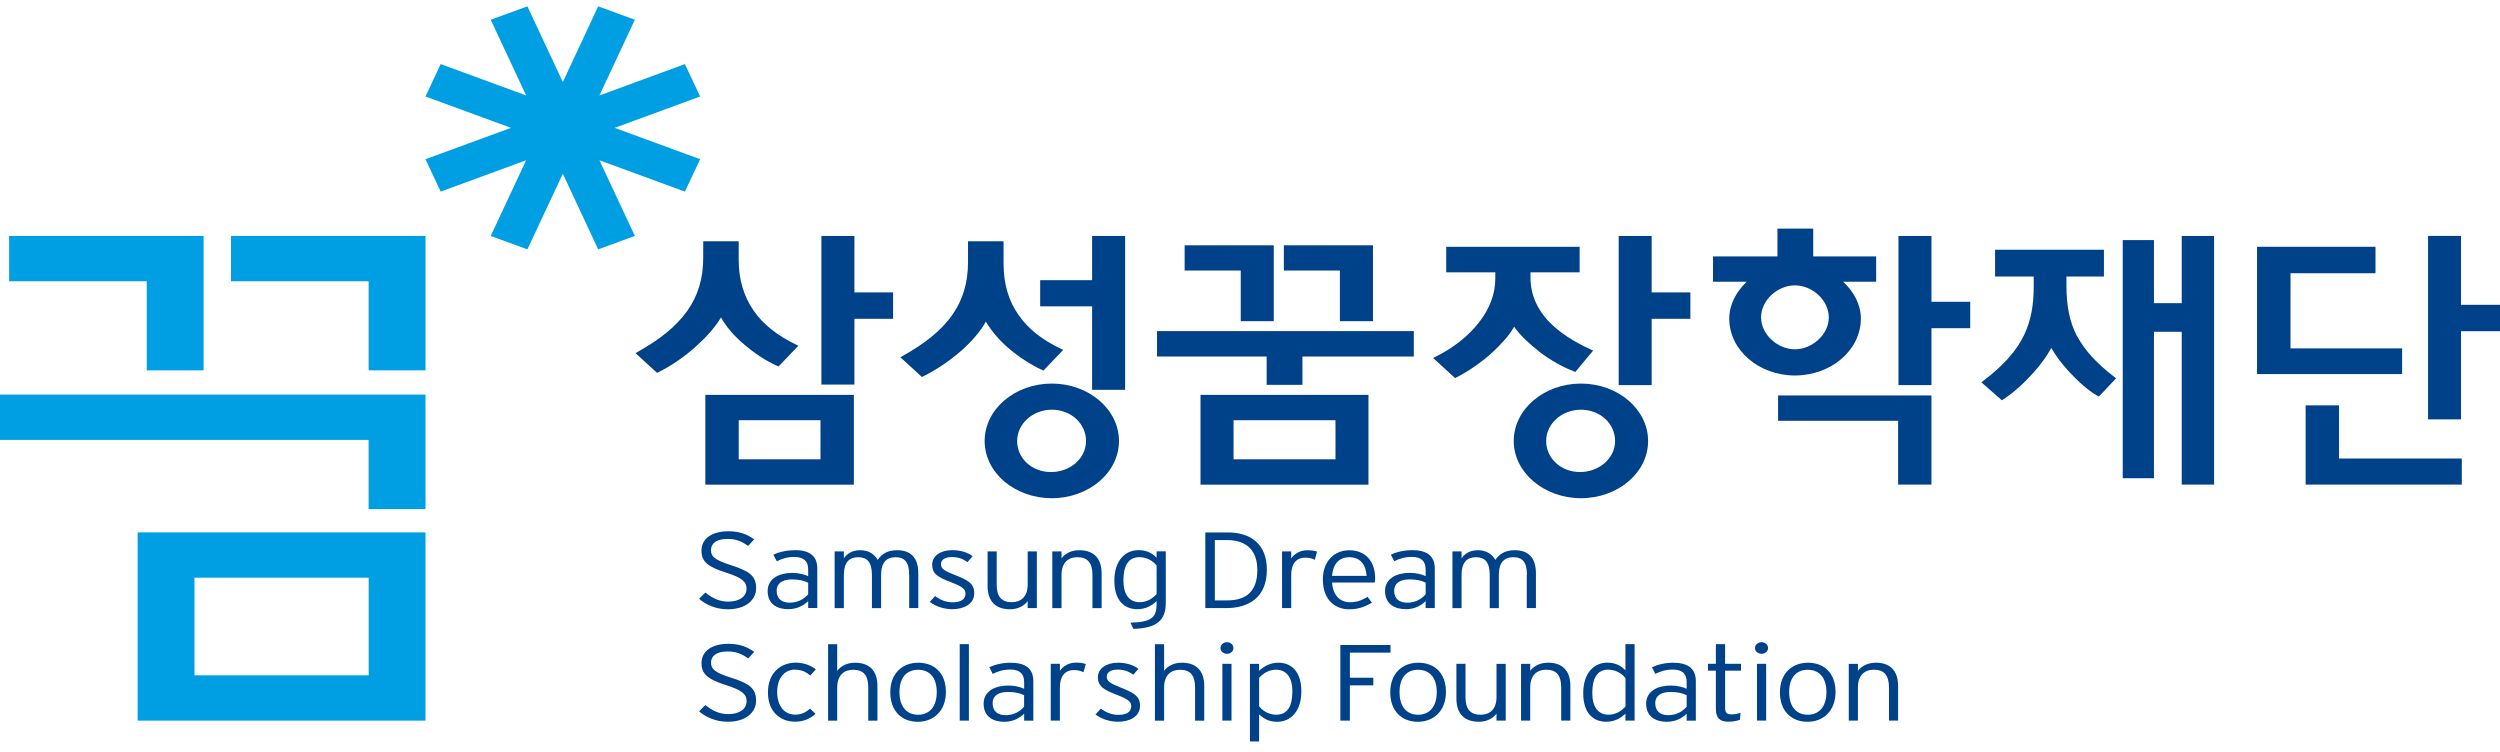 <svg width="163" height="49" viewBox="0 0 163 49" fill="none" xmlns="http://www.w3.org/2000/svg">
<path d="M47.681 36.856C46.567 36.503 46.356 36.268 46.356 35.864C46.356 35.459 46.676 35.137 47.438 35.137C47.997 35.137 48.368 35.3 48.775 35.597L49.173 35.165C48.705 34.833 48.228 34.639 47.477 34.639C46.438 34.639 45.734 35.11 45.734 35.898C45.734 36.611 46.141 36.956 47.345 37.337C48.364 37.662 48.673 37.921 48.673 38.378C48.673 38.9 48.212 39.225 47.474 39.225C46.899 39.225 46.414 38.99 45.992 38.633L45.582 39.042C46.02 39.436 46.696 39.726 47.454 39.726C48.615 39.726 49.299 39.125 49.299 38.353C49.299 37.582 48.919 37.254 47.685 36.859L47.681 36.856Z" fill="#004289"/>
<path d="M51.825 35.874C51.282 35.874 50.789 35.991 50.422 36.168L50.649 36.597C50.989 36.42 51.348 36.313 51.786 36.313C52.396 36.313 52.693 36.579 52.693 37.133V37.568C52.446 37.447 52.067 37.354 51.649 37.354C50.825 37.354 50.051 37.707 50.051 38.537C50.051 39.429 50.735 39.719 51.383 39.719C51.985 39.719 52.396 39.47 52.693 39.19V39.643H53.287V37.063C53.287 36.206 52.724 35.867 51.825 35.867V35.874ZM52.693 38.741C52.439 39.048 52.032 39.294 51.493 39.294C50.981 39.294 50.637 39.055 50.637 38.506C50.637 38.042 51.004 37.779 51.618 37.779C52.126 37.779 52.419 37.862 52.693 37.994V38.744V38.741Z" fill="#004289"/>
<path d="M59.28 37.482V39.647H59.874V37.395C59.874 36.316 59.342 35.874 58.49 35.874C57.81 35.874 57.47 36.154 57.224 36.507C57.025 36.154 56.669 35.874 56.079 35.874C55.587 35.874 55.235 36.085 55.02 36.403V35.953H54.418V39.65H55.02V37.485C55.02 36.666 55.375 36.33 55.95 36.33C56.524 36.33 56.849 36.638 56.849 37.485V39.65H57.447V37.485C57.447 36.666 57.81 36.33 58.377 36.33C58.979 36.33 59.276 36.638 59.276 37.485L59.28 37.482Z" fill="#004289"/>
<path d="M62.27 37.496C61.563 37.212 61.352 37.091 61.352 36.776C61.352 36.507 61.602 36.32 62.044 36.32C62.485 36.32 62.759 36.424 63.083 36.652L63.415 36.261C63.099 36.029 62.653 35.87 62.083 35.87C61.321 35.87 60.777 36.251 60.777 36.811C60.777 37.402 61.125 37.627 61.965 37.945C62.704 38.225 62.95 38.395 62.95 38.699C62.95 39.059 62.681 39.27 62.106 39.27C61.692 39.27 61.301 39.121 60.969 38.862L60.617 39.246C61.016 39.529 61.516 39.719 62.09 39.719C62.813 39.719 63.521 39.405 63.521 38.675C63.521 38.014 63.06 37.81 62.266 37.492L62.27 37.496Z" fill="#004289"/>
<path d="M67.005 38.111C67.005 38.92 66.548 39.263 65.973 39.263C65.301 39.263 64.985 38.907 64.985 38.111V35.95H64.391V38.201C64.391 39.263 64.973 39.723 65.852 39.723C66.38 39.723 66.767 39.505 67.005 39.194V39.647H67.603V35.95H67.005V38.111Z" fill="#004289"/>
<path d="M71.826 39.647V37.395C71.826 36.33 71.243 35.874 70.36 35.874C69.837 35.874 69.446 36.092 69.211 36.403V35.953H68.609V39.65H69.211V37.485C69.211 36.676 69.661 36.33 70.239 36.33C70.907 36.33 71.228 36.69 71.228 37.485V39.65H71.826V39.647Z" fill="#004289"/>
<path d="M73.704 40.601L73.895 41.002C75.447 40.961 76.009 40.425 76.009 39.311V35.946H75.411V36.361C75.118 36.064 74.759 35.87 74.235 35.87C73.36 35.87 72.656 36.545 72.656 37.855C72.656 39.166 73.321 39.719 74.153 39.719C74.72 39.719 75.118 39.47 75.411 39.19V39.38C75.411 40.242 75.095 40.567 73.7 40.598L73.704 40.601ZM74.305 39.263C73.645 39.263 73.246 38.779 73.246 37.849C73.246 36.856 73.586 36.327 74.282 36.327C74.778 36.327 75.181 36.572 75.411 36.88V38.73C75.118 39.055 74.751 39.263 74.305 39.263Z" fill="#004289"/>
<path d="M82.6 37.146C82.6 35.455 81.521 34.715 80.059 34.715H78.586V39.647H79.95C81.439 39.647 82.6 38.934 82.6 37.146ZM79.207 35.213H80.012C81.294 35.213 81.978 35.905 81.978 37.164C81.978 38.582 81.228 39.145 80.028 39.145H79.207V35.213Z" fill="#004289"/>
<path d="M84.188 36.406V35.95H83.59V39.647H84.188V37.475C84.188 36.77 84.516 36.358 85.098 36.358C85.376 36.358 85.556 36.413 85.724 36.5L85.872 35.967C85.731 35.912 85.532 35.877 85.219 35.877C84.77 35.877 84.375 36.116 84.188 36.41V36.406Z" fill="#004289"/>
<path d="M89.447 39.294L89.165 38.914C88.782 39.138 88.497 39.266 88.009 39.266C87.329 39.266 86.903 38.765 86.848 37.98H89.63C89.65 37.893 89.658 37.817 89.658 37.693C89.658 36.638 89.064 35.877 87.973 35.877C86.981 35.877 86.25 36.607 86.25 37.779C86.25 39.235 87.18 39.726 87.946 39.726C88.575 39.726 88.943 39.578 89.447 39.297V39.294ZM87.973 36.33C88.704 36.33 89.056 36.832 89.103 37.548H86.848C86.918 36.721 87.352 36.33 87.973 36.33Z" fill="#004289"/>
<path d="M91.649 39.723C92.247 39.723 92.657 39.474 92.95 39.194V39.647H93.548V37.067C93.548 36.209 92.986 35.87 92.087 35.87C91.543 35.87 91.051 35.988 90.684 36.164L90.906 36.593C91.25 36.417 91.606 36.31 92.044 36.31C92.657 36.31 92.95 36.576 92.95 37.129V37.565C92.704 37.444 92.329 37.35 91.911 37.35C91.082 37.35 90.305 37.703 90.305 38.533C90.305 39.425 90.993 39.716 91.645 39.716L91.649 39.723ZM91.88 37.776C92.388 37.776 92.685 37.859 92.954 37.99V38.741C92.7 39.048 92.294 39.294 91.755 39.294C91.246 39.294 90.899 39.055 90.899 38.505C90.899 38.042 91.27 37.779 91.88 37.779V37.776Z" fill="#004289"/>
<path d="M99.545 37.482V39.647H100.143V37.395C100.143 36.316 99.612 35.874 98.76 35.874C98.084 35.874 97.74 36.154 97.497 36.507C97.298 36.154 96.942 35.874 96.352 35.874C95.856 35.874 95.508 36.085 95.293 36.403V35.953H94.699V39.65H95.293V37.485C95.293 36.666 95.653 36.33 96.227 36.33C96.802 36.33 97.13 36.638 97.13 37.485V39.65H97.724V37.485C97.724 36.666 98.088 36.33 98.658 36.33C99.26 36.33 99.557 36.638 99.557 37.485L99.545 37.482Z" fill="#004289"/>
<path d="M47.681 44.191C46.563 43.838 46.36 43.606 46.36 43.198C46.36 42.79 46.68 42.475 47.442 42.475C48.001 42.475 48.376 42.635 48.779 42.932L49.177 42.503C48.709 42.175 48.228 41.977 47.481 41.977C46.438 41.977 45.738 42.441 45.738 43.236C45.738 43.949 46.145 44.291 47.349 44.672C48.368 45 48.677 45.256 48.677 45.716C48.677 46.235 48.216 46.56 47.474 46.56C46.899 46.56 46.414 46.325 45.992 45.968L45.582 46.376C46.02 46.771 46.696 47.058 47.454 47.058C48.615 47.058 49.295 46.459 49.295 45.685C49.295 44.91 48.916 44.585 47.685 44.191H47.681Z" fill="#004289"/>
<path d="M51.833 43.665C52.255 43.665 52.532 43.797 52.833 44.039L53.193 43.644C52.865 43.389 52.431 43.205 51.872 43.205C50.996 43.205 50.07 43.783 50.07 45.149C50.07 46.439 50.91 47.054 51.829 47.054C52.415 47.054 52.822 46.857 53.173 46.539L52.814 46.203C52.529 46.449 52.259 46.594 51.852 46.594C51.114 46.594 50.672 46.01 50.672 45.1C50.672 44.191 51.176 43.658 51.829 43.658L51.833 43.665Z" fill="#004289"/>
<path d="M55.743 43.209C55.219 43.209 54.825 43.426 54.586 43.738V42.002H53.992V46.989H54.586V44.824C54.586 44.014 55.043 43.669 55.622 43.669C56.294 43.669 56.611 44.025 56.611 44.824V46.989H57.209V44.73C57.209 43.669 56.626 43.209 55.743 43.209Z" fill="#004289"/>
<path d="M59.872 43.209C58.856 43.209 58.047 43.883 58.047 45.138C58.047 46.394 58.825 47.061 59.841 47.061C60.857 47.061 61.673 46.366 61.673 45.111C61.673 43.855 60.888 43.209 59.872 43.209ZM59.86 46.601C59.133 46.601 58.645 46.096 58.645 45.124C58.645 44.153 59.133 43.669 59.86 43.669C60.587 43.669 61.076 44.153 61.076 45.124C61.076 46.096 60.583 46.601 59.86 46.601Z" fill="#004289"/>
<path d="M63.172 41.998H62.574V46.985H63.172V41.998Z" fill="#004289"/>
<path d="M65.903 43.209C65.36 43.209 64.868 43.33 64.504 43.506L64.727 43.938C65.071 43.762 65.43 43.655 65.868 43.655C66.478 43.655 66.775 43.925 66.775 44.471V44.91C66.528 44.789 66.153 44.696 65.735 44.696C64.907 44.696 64.133 45.048 64.133 45.882C64.133 46.774 64.817 47.061 65.469 47.061C66.067 47.061 66.478 46.816 66.775 46.535V46.989H67.373V44.412C67.373 43.548 66.806 43.212 65.907 43.212L65.903 43.209ZM66.771 46.075C66.521 46.38 66.106 46.629 65.571 46.629C65.063 46.629 64.719 46.39 64.719 45.84C64.719 45.373 65.086 45.118 65.7 45.118C66.208 45.118 66.501 45.194 66.771 45.329V46.075Z" fill="#004289"/>
<path d="M69.106 43.745V43.281H68.508V46.982H69.106V44.81C69.106 44.108 69.426 43.689 70.012 43.689C70.294 43.689 70.474 43.745 70.642 43.831L70.794 43.295C70.649 43.24 70.454 43.202 70.141 43.202C69.696 43.202 69.293 43.44 69.11 43.741L69.106 43.745Z" fill="#004289"/>
<path d="M73.083 44.834C72.375 44.55 72.16 44.422 72.16 44.115C72.16 43.848 72.415 43.658 72.852 43.658C73.29 43.658 73.571 43.766 73.896 43.99L74.228 43.603C73.907 43.371 73.466 43.209 72.891 43.209C72.133 43.209 71.582 43.589 71.582 44.153C71.582 44.717 71.934 44.969 72.77 45.284C73.509 45.564 73.755 45.737 73.755 46.038C73.755 46.401 73.485 46.608 72.915 46.608C72.497 46.608 72.11 46.459 71.774 46.2L71.426 46.587C71.824 46.871 72.325 47.058 72.899 47.058C73.622 47.058 74.329 46.739 74.329 46.017C74.329 45.353 73.868 45.152 73.079 44.834H73.083Z" fill="#004289"/>
<path d="M77.055 43.209C76.524 43.209 76.137 43.426 75.899 43.738V42.002H75.301V46.989H75.899V44.824C75.899 44.014 76.352 43.669 76.934 43.669C77.603 43.669 77.919 44.025 77.919 44.824V46.989H78.517V44.73C78.517 43.669 77.939 43.209 77.055 43.209Z" fill="#004289"/>
<path d="M80.293 43.281H79.699V46.982H80.293V43.281Z" fill="#004289"/>
<path d="M80.008 41.87C79.766 41.87 79.574 42.04 79.574 42.254C79.574 42.469 79.766 42.628 80.008 42.628C80.231 42.628 80.422 42.455 80.422 42.254C80.422 42.04 80.231 41.87 80.008 41.87Z" fill="#004289"/>
<path d="M83.352 43.209C82.79 43.209 82.391 43.458 82.094 43.738V43.285H81.496V48.344H82.094V46.57C82.387 46.864 82.747 47.061 83.274 47.061C84.146 47.061 84.849 46.383 84.849 45.076C84.849 43.769 84.185 43.209 83.352 43.209ZM83.223 46.601C82.731 46.601 82.325 46.356 82.094 46.044V44.198C82.387 43.876 82.754 43.665 83.2 43.665C83.864 43.665 84.263 44.149 84.263 45.08C84.263 46.072 83.919 46.598 83.227 46.598L83.223 46.601Z" fill="#004289"/>
<path d="M88.012 42.552H90.662V42.054H87.391V46.985H88.012V44.685H89.54V44.187H88.012V42.552Z" fill="#004289"/>
<path d="M92.474 43.209C91.457 43.209 90.644 43.883 90.644 45.138C90.644 46.394 91.426 47.061 92.442 47.061C93.458 47.061 94.275 46.366 94.275 45.111C94.275 43.855 93.497 43.209 92.474 43.209ZM92.458 46.601C91.731 46.601 91.25 46.096 91.25 45.124C91.25 44.153 91.735 43.669 92.458 43.669C93.181 43.669 93.677 44.153 93.677 45.124C93.677 46.096 93.185 46.601 92.458 46.601Z" fill="#004289"/>
<path d="M97.572 45.446C97.572 46.255 97.122 46.601 96.54 46.601C95.871 46.601 95.551 46.245 95.551 45.446V43.281H94.957V45.536C94.957 46.598 95.539 47.058 96.422 47.058C96.942 47.058 97.333 46.843 97.572 46.532V46.985H98.173V43.285H97.572V45.45V45.446Z" fill="#004289"/>
<path d="M100.923 43.209C100.399 43.209 100.008 43.426 99.77 43.738V43.285H99.172V46.985H99.77V44.82C99.77 44.011 100.223 43.665 100.805 43.665C101.474 43.665 101.79 44.021 101.79 44.82V46.985H102.388V44.727C102.388 43.665 101.806 43.205 100.923 43.205V43.209Z" fill="#004289"/>
<path d="M105.982 43.703C105.685 43.406 105.329 43.205 104.801 43.205C103.926 43.205 103.227 43.88 103.227 45.194C103.227 46.508 103.887 47.058 104.723 47.058C105.29 47.058 105.685 46.812 105.978 46.532V46.985H106.576V41.998H105.978V43.703H105.982ZM105.982 46.065C105.685 46.387 105.321 46.598 104.876 46.598C104.215 46.598 103.817 46.114 103.817 45.183C103.817 44.187 104.157 43.662 104.852 43.662C105.345 43.662 105.747 43.907 105.982 44.218V46.062V46.065Z" fill="#004289"/>
<path d="M109.106 43.209C108.567 43.209 108.075 43.33 107.707 43.506L107.926 43.938C108.27 43.762 108.629 43.655 109.067 43.655C109.677 43.655 109.97 43.925 109.97 44.471V44.91C109.724 44.789 109.349 44.696 108.927 44.696C108.102 44.696 107.328 45.048 107.328 45.882C107.328 46.774 108.016 47.061 108.669 47.061C109.267 47.061 109.677 46.816 109.97 46.535V46.989H110.568V44.412C110.568 43.548 110.005 43.212 109.102 43.212L109.106 43.209ZM109.97 46.075C109.716 46.38 109.313 46.629 108.766 46.629C108.262 46.629 107.922 46.39 107.922 45.84C107.922 45.373 108.286 45.118 108.899 45.118C109.407 45.118 109.704 45.194 109.97 45.329V46.075Z" fill="#004289"/>
<path d="M112.477 41.998H111.875V43.281H111.359V43.727H111.875V46.221C111.875 46.833 112.157 47.054 112.676 47.054C112.989 47.054 113.212 47.013 113.442 46.93L113.485 46.473C113.294 46.542 113.138 46.577 112.895 46.577C112.579 46.577 112.477 46.463 112.477 46.134V43.727H113.513V43.281H112.477V41.998Z" fill="#004289"/>
<path d="M114.867 41.87C114.621 41.87 114.426 42.04 114.426 42.254C114.426 42.469 114.621 42.628 114.867 42.628C115.09 42.628 115.278 42.455 115.278 42.254C115.278 42.04 115.086 41.87 114.867 41.87Z" fill="#004289"/>
<path d="M115.153 43.281H114.555V46.982H115.153V43.281Z" fill="#004289"/>
<path d="M117.88 43.209C116.864 43.209 116.051 43.883 116.051 45.138C116.051 46.394 116.828 47.061 117.848 47.061C118.868 47.061 119.677 46.366 119.677 45.111C119.677 43.855 118.896 43.209 117.88 43.209ZM117.864 46.601C117.141 46.601 116.653 46.096 116.653 45.124C116.653 44.153 117.141 43.669 117.864 43.669C118.587 43.669 119.083 44.153 119.083 45.124C119.083 46.096 118.591 46.601 117.864 46.601Z" fill="#004289"/>
<path d="M122.294 43.209C121.77 43.209 121.379 43.426 121.137 43.738V43.285H120.539V46.985H121.137V44.82C121.137 44.011 121.59 43.665 122.173 43.665C122.841 43.665 123.161 44.021 123.161 44.82V46.985H123.755V44.727C123.755 43.665 123.173 43.205 122.294 43.205V43.209Z" fill="#004289"/>
<path d="M68.576 25.008C66.177 25.012 64.199 26.672 64.199 28.753C64.199 30.835 66.177 32.478 68.576 32.485C70.999 32.478 72.957 30.815 72.957 28.753C72.957 26.692 70.999 25.012 68.576 25.008ZM68.518 30.777C67.263 30.777 66.317 29.87 66.317 28.753C66.317 27.637 67.329 26.713 68.58 26.713C69.831 26.713 70.808 27.619 70.808 28.753C70.808 29.888 69.784 30.777 68.522 30.777H68.518Z" fill="#004289"/>
<path d="M48.492 22.432C49.16 23.016 49.926 23.528 50.68 23.857L50.758 23.895L52.052 22.543L51.927 22.48C50.7 21.892 49.738 21.149 49.109 20.212C48.484 19.288 48.163 18.216 48.163 16.933V15.73H45.85V16.805C45.85 18.196 45.494 19.288 44.826 20.246C44.079 21.308 42.973 22.162 41.559 22.954L41.434 23.023L42.837 24.31L42.915 24.272C43.751 23.87 44.638 23.252 45.408 22.56C46.076 21.955 46.655 21.308 47.006 20.696C47.346 21.298 47.866 21.91 48.492 22.435V22.432Z" fill="#004289"/>
<path d="M45.988 31.6H55.672V25.745H45.988V31.6ZM48.165 27.398H53.496V29.947H48.165V27.398Z" fill="#004289"/>
<path d="M78.273 31.6H89.224V25.745H78.273V31.6ZM80.427 27.398H87.074V29.947H80.427V27.398Z" fill="#004289"/>
<path d="M55.708 15.384H53.555V25.074H55.708V20.786H58.229V19.064H55.708V15.384Z" fill="#004289"/>
<path d="M100.355 22.926C101.062 23.469 101.871 23.926 102.633 24.22L102.711 24.251L103.876 22.857L103.751 22.802C102.641 22.3 101.652 21.678 100.941 20.917C100.218 20.143 99.788 19.209 99.788 18.085V17.756H102.993V16.09H94.293V17.756H97.494V18.157C97.494 19.181 97.111 20.136 96.474 20.962C95.728 21.955 94.637 22.753 93.578 23.272L93.438 23.338L94.868 24.649L94.946 24.614C95.716 24.227 96.568 23.642 97.295 22.985C97.877 22.446 98.401 21.875 98.721 21.305C99.108 21.858 99.702 22.411 100.359 22.926H100.355Z" fill="#004289"/>
<path d="M115.93 27.436H123.757V31.596H125.93V25.783H115.93V27.436Z" fill="#004289"/>
<path d="M121.329 20.772C121.329 19.855 120.864 19.012 120.176 18.369H122.325V16.719H118.222V14.903H115.889V16.719H111.688V18.369H113.884C113.212 19.012 112.747 19.849 112.747 20.772C112.747 22.816 114.65 24.476 117.03 24.483C119.41 24.476 121.325 22.816 121.329 20.772ZM114.822 20.696C114.822 19.565 115.9 18.607 117.03 18.607C118.159 18.607 119.234 19.569 119.238 20.696C119.238 21.809 118.159 22.771 117.03 22.774C115.896 22.771 114.826 21.809 114.822 20.696Z" fill="#004289"/>
<path d="M125.931 15.384H123.781V25.109H125.931V21.398H128.459V19.676H125.931V15.384Z" fill="#004289"/>
<path d="M107.688 15.384H105.539V25.109H107.688V20.786H110.213V19.064H107.688V15.384Z" fill="#004289"/>
<path d="M71.205 18.268H67.82V19.973H71.205V25.416H73.358V15.384H71.205V18.268Z" fill="#004289"/>
<path d="M65.738 22.684C66.41 23.265 67.195 23.777 67.946 24.123L68.028 24.165L69.321 22.812L69.196 22.75C67.969 22.18 67.027 21.439 66.394 20.516C65.753 19.6 65.433 18.486 65.433 17.203V15.73H63.115V17.079C63.115 18.469 62.764 19.558 62.111 20.499C61.368 21.578 60.239 22.439 58.824 23.224L58.703 23.293L60.114 24.583L60.184 24.541C61.017 24.137 61.884 23.552 62.654 22.885C63.35 22.273 63.928 21.605 64.28 20.966C64.612 21.55 65.12 22.145 65.738 22.688V22.684Z" fill="#004289"/>
<path d="M103.076 25.008C100.677 25.012 98.699 26.672 98.695 28.753C98.699 30.815 100.673 32.478 103.076 32.485C105.495 32.478 107.457 30.815 107.457 28.753C107.457 26.692 105.495 25.012 103.076 25.008ZM103.014 30.777C101.763 30.777 100.81 29.87 100.81 28.753C100.81 27.637 101.818 26.713 103.076 26.713C104.335 26.713 105.3 27.619 105.304 28.753C105.304 29.867 104.276 30.777 103.014 30.777Z" fill="#004289"/>
<path d="M80.896 20.941H83.049V15.993H77.238V17.639H80.896V20.941Z" fill="#004289"/>
<path d="M87.361 20.941H89.518V15.993H83.707V17.639H87.361V20.941Z" fill="#004289"/>
<path d="M142.248 19.766H140.438V15.654H138.402V31.181H140.438V21.633H142.248V31.596H144.358V15.384H142.248V19.766Z" fill="#004289"/>
<path d="M135.417 21.913C134.932 20.976 134.733 19.928 134.733 18.642V18.03H137.176V16.283H130.079V18.03H132.599V18.676C132.599 19.894 132.419 20.89 131.986 21.813C131.482 22.875 130.633 23.829 129.281 24.853L129.188 24.929L130.524 26.101L130.606 26.046C131.278 25.607 131.982 24.97 132.568 24.313C133.064 23.76 133.482 23.186 133.744 22.681C134.014 23.172 134.436 23.736 134.928 24.261C135.499 24.877 136.144 25.461 136.761 25.811L136.843 25.859L137.969 24.669L137.879 24.597C136.667 23.663 135.917 22.83 135.425 21.91L135.417 21.913Z" fill="#004289"/>
<path d="M75.438 23.245H82.585V25.091H84.918V23.245H92.18V21.588H75.438V23.245Z" fill="#004289"/>
<path d="M156.618 22.715H149.341V17.815H154.882V16.09H147.16V24.389H156.618V22.715Z" fill="#004289"/>
<path d="M152.505 26.43H150.328V31.596H160.509V29.895H152.505V26.43Z" fill="#004289"/>
<path d="M160.458 19.873V15.381H158.309V27.343H160.458V21.595H163.002V19.873H160.458Z" fill="#004289"/>
<path d="M45.649 10.38L40.072 8.336L45.649 6.292L44.656 4.179L39.083 6.223L41.393 1.288L39.001 0.413L36.696 5.348L34.386 0.413L31.994 1.288L34.304 6.223L28.731 4.179L27.742 6.292L33.315 8.336L27.742 10.38L28.731 12.493L34.304 10.449L31.994 15.384L34.386 16.259L36.696 11.328L39.001 16.259L41.393 15.381L39.083 10.449L44.656 12.493L45.649 10.38Z" fill="#009FE3"/>
<path d="M9.567 24.147H13.275V15.384H0.594V18.337H9.567V24.147Z" fill="#009FE3"/>
<path d="M24.035 24.147H27.744V15.384H15.062V18.337H24.035V24.147Z" fill="#009FE3"/>
<path d="M0 28.681H24.034V33.194H27.743V25.727H0V28.681Z" fill="#009FE3"/>
<path d="M8.973 46.985H27.743V34.712H8.973V46.985ZM12.681 37.665H24.038V44.032H12.681V37.665Z" fill="#009FE3"/>
</svg>
